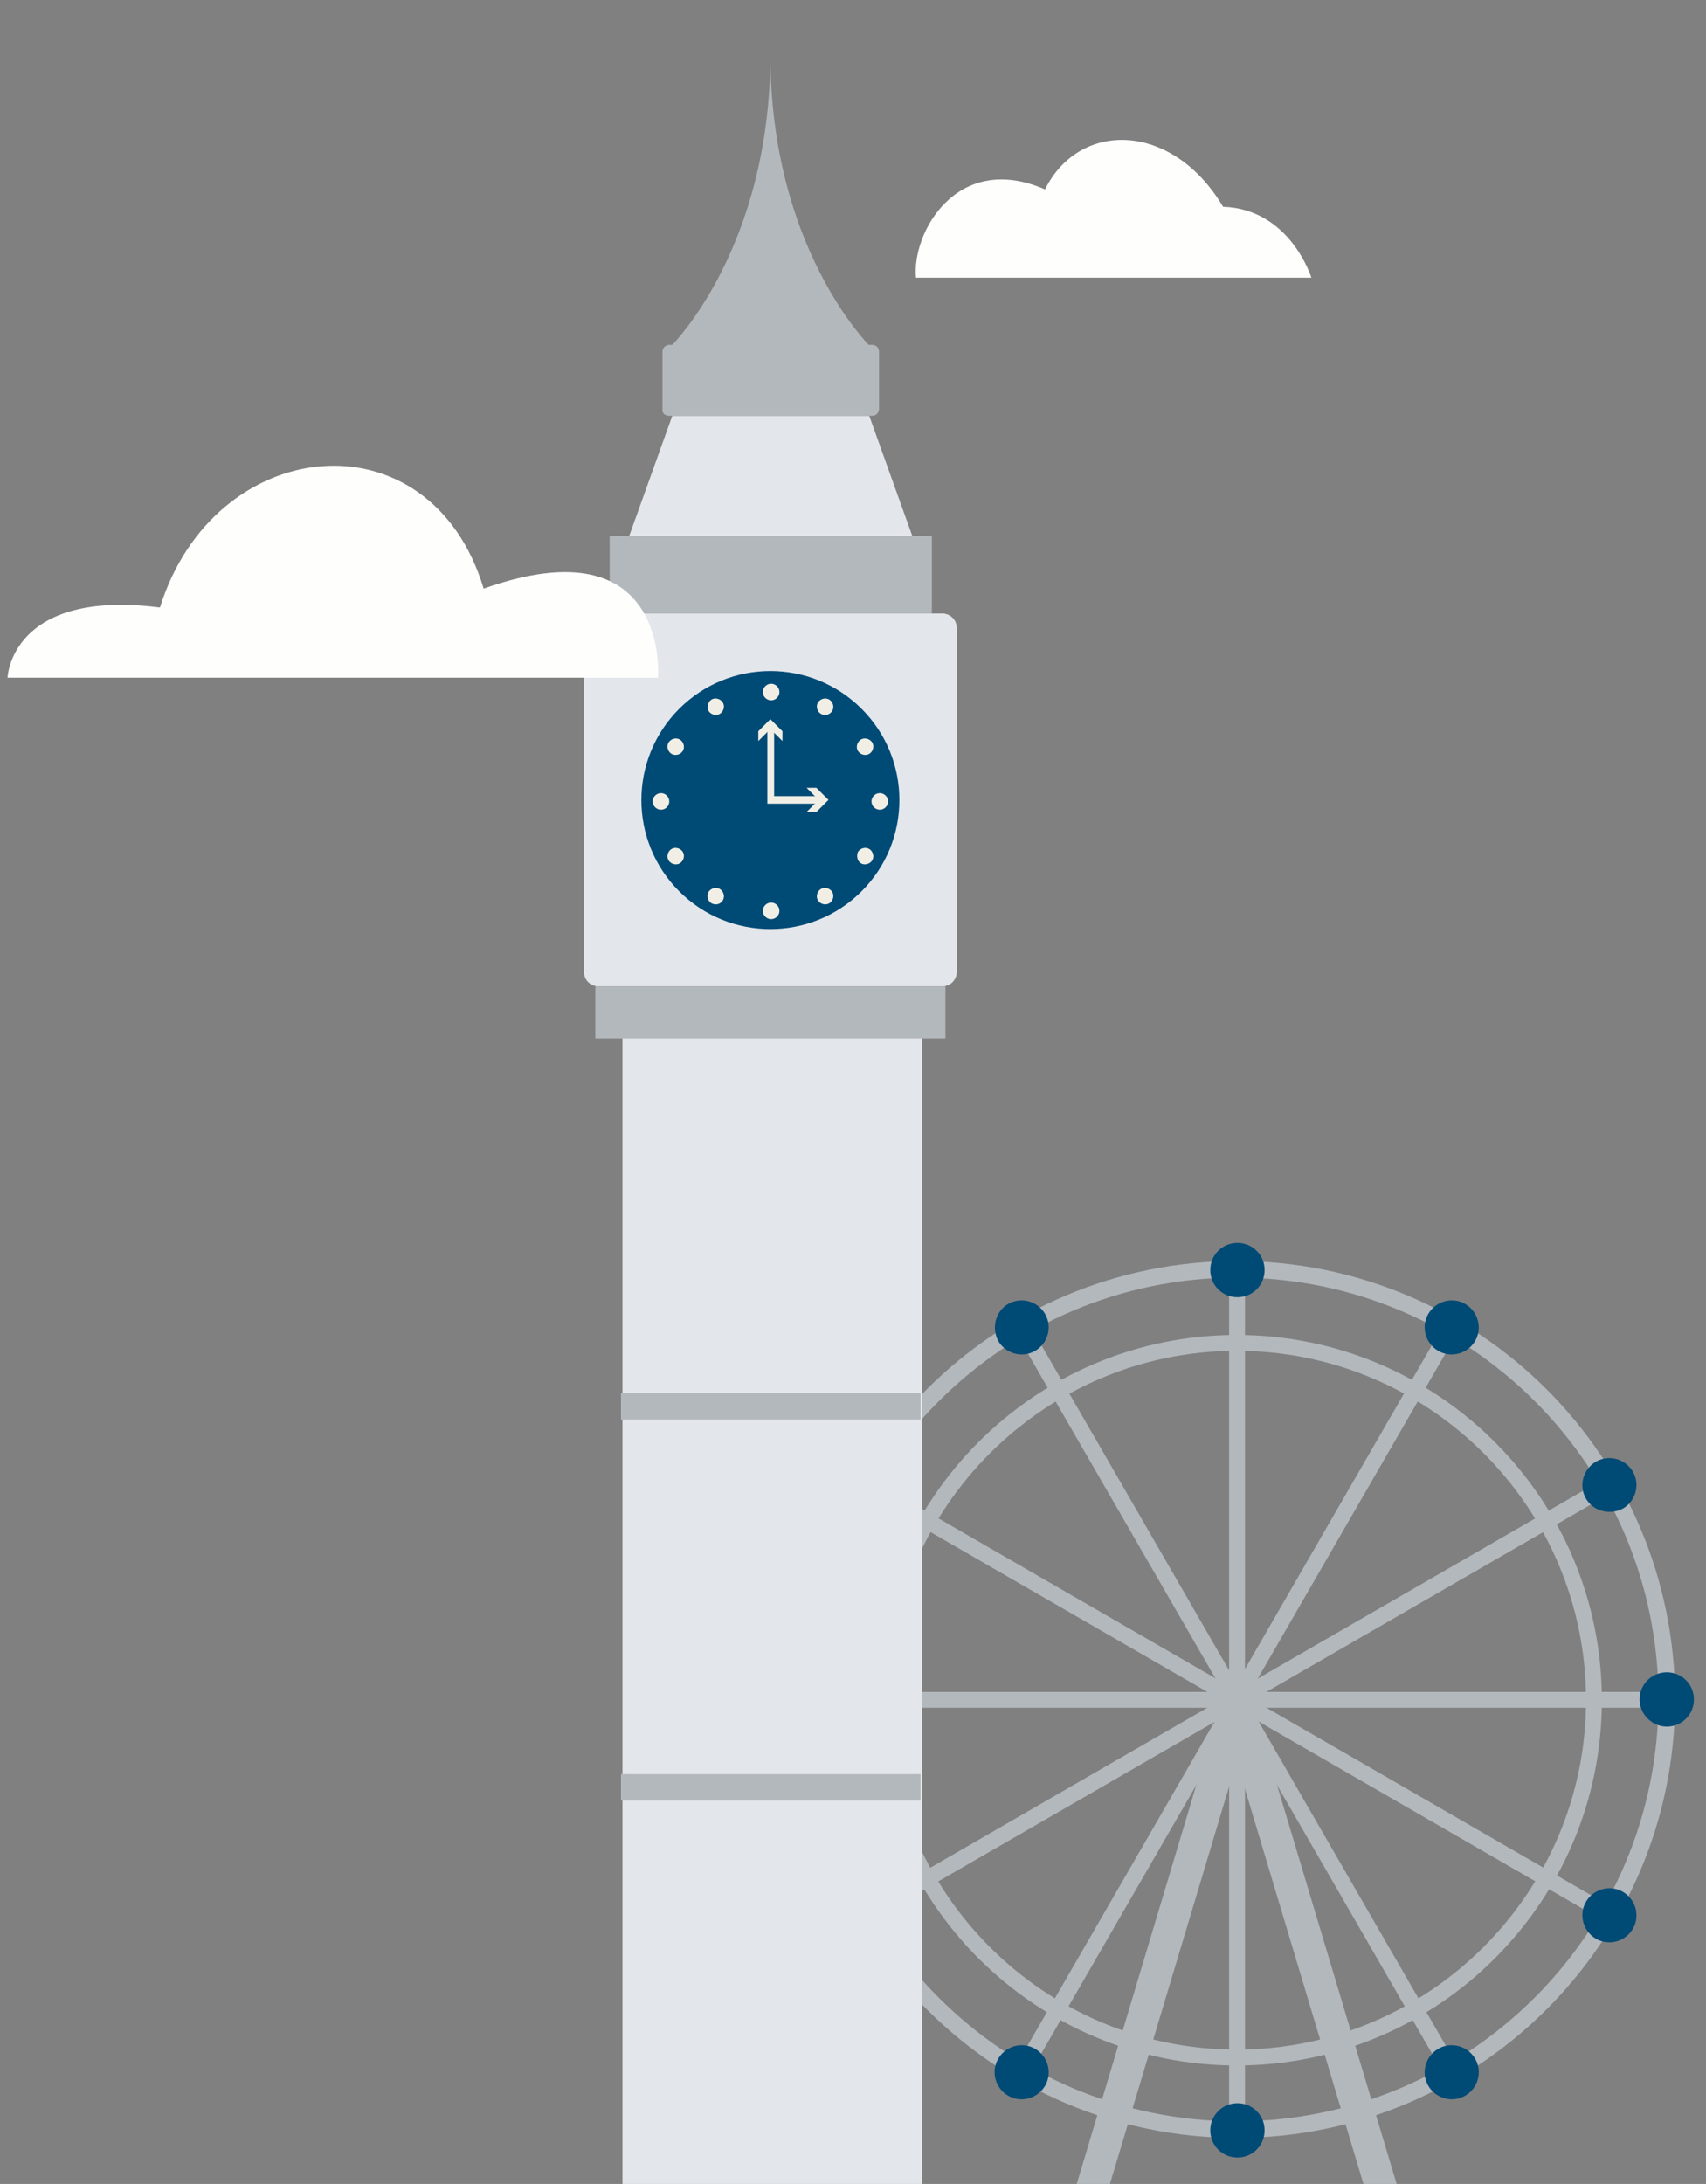 <?xml version="1.0" encoding="UTF-8"?> <!-- Generator: Adobe Illustrator 23.0.4, SVG Export Plug-In . SVG Version: 6.00 Build 0) --> <svg xmlns="http://www.w3.org/2000/svg" xmlns:xlink="http://www.w3.org/1999/xlink" x="0px" y="0px" viewBox="0 0 226.1 289.4" style="enable-background:new 0 0 226.1 289.4;" xml:space="preserve"><rect x="0" y="0" width="226.1" height="289.4" fill="#808080" stroke="none"/> <style type="text/css"> .st0{fill-rule:evenodd;clip-rule:evenodd;fill:#EB212E;} .st1{fill-rule:evenodd;clip-rule:evenodd;fill:#004A76;} .st2{fill-rule:evenodd;clip-rule:evenodd;fill:#F4A200;} .st3{fill-rule:evenodd;clip-rule:evenodd;fill:#FFFFFF;} .st4{fill-rule:evenodd;clip-rule:evenodd;fill:#1B1C20;} .st5{fill-rule:evenodd;clip-rule:evenodd;fill:none;stroke:#FFFFFF;stroke-width:2;stroke-miterlimit:10;} .st6{fill:#FFFFFF;} .st7{fill:#EC1C24;} .st8{fill:#7FB439;} .st9{fill:#F9A51A;} .st10{fill:#231F20;} .st11{fill:#F6B433;} .st12{fill:#004A76;} .st13{fill:#F9A61A;} .st14{fill:#240036;} .st15{fill:#FEFEFD;} .st16{fill:#F8B5A7;} .st17{fill:#F4A200;} .st18{fill:#45423F;} .st19{fill:none;stroke:#484441;stroke-width:0.718;stroke-linecap:round;stroke-linejoin:round;stroke-miterlimit:10;} .st20{fill:none;stroke:#D95F73;stroke-width:0.718;stroke-linecap:round;stroke-linejoin:round;stroke-miterlimit:10;} .st21{fill:#D95F73;} .st22{fill:#02394F;} .st23{fill:#C41627;} .st24{fill:#F99200;} .st25{fill:#E3E7EB;} .st26{fill:#F8B5A8;} .st27{fill:#3A3B39;} .st28{fill:#FFFFFE;} .st29{fill:#FA9200;} .st30{fill:#8DB300;} .st31{fill:#484441;} .st32{fill:none;stroke:#484441;stroke-width:0.19;stroke-linecap:round;stroke-linejoin:round;stroke-miterlimit:10;} .st33{fill:none;stroke:#D95F73;stroke-width:0.253;stroke-linecap:round;stroke-linejoin:round;stroke-miterlimit:10;} .st34{fill:#585755;} .st35{fill:#B3B8BC;} .st36{fill:#EB212E;} .st37{fill:#EC1C24;stroke:#EC1C24;stroke-width:0.5;stroke-miterlimit:10;} .st38{clip-path:url(#SVGID_2_);fill-rule:evenodd;clip-rule:evenodd;fill:#FFFFFF;} .st39{clip-path:url(#SVGID_2_);fill-rule:evenodd;clip-rule:evenodd;fill:#8DB300;} .st40{fill:none;stroke:#FFFFFF;stroke-width:2;stroke-miterlimit:10;} .st41{fill-rule:evenodd;clip-rule:evenodd;fill:#8DB300;} .st42{fill:none;stroke:#3A3B39;stroke-width:5;stroke-miterlimit:10;} .st43{fill:#DD968A;} .st44{fill:#F6A7A1;} .st45{fill:#F7B5A7;} .st46{fill:#DD8E03;} .st47{fill:none;stroke:#484441;stroke-width:0.75;stroke-linecap:round;stroke-linejoin:round;stroke-miterlimit:10;} .st48{fill:none;stroke:#D95F73;stroke-linecap:round;stroke-linejoin:round;stroke-miterlimit:10;} .st49{clip-path:url(#SVGID_4_);fill:#E3E7EB;} .st50{clip-path:url(#SVGID_4_);fill:#FEFEFD;} .st51{clip-path:url(#SVGID_4_);fill:#B3B8BC;} .st52{clip-path:url(#SVGID_4_);} .st53{clip-path:url(#SVGID_4_);fill:#F4A200;} .st54{clip-path:url(#SVGID_4_);fill:#004A76;} .st55{clip-path:url(#SVGID_4_);fill:#FDFEFD;} .st56{clip-path:url(#SVGID_4_);fill:#F8B6A8;} .st57{clip-path:url(#SVGID_4_);fill:#F8B5A7;} .st58{clip-path:url(#SVGID_4_);fill:#8DB300;} .st59{fill:#FDFEFD;} .st60{fill:none;stroke:#484441;stroke-width:0.443;stroke-linecap:round;stroke-linejoin:round;stroke-miterlimit:10;} .st61{fill:none;stroke:#D95F73;stroke-width:0.443;stroke-linecap:round;stroke-linejoin:round;stroke-miterlimit:10;} .st62{fill:none;stroke:#484441;stroke-width:0.464;stroke-linecap:round;stroke-linejoin:round;stroke-miterlimit:10;} .st63{fill:none;stroke:#D95F73;stroke-width:0.464;stroke-linecap:round;stroke-linejoin:round;stroke-miterlimit:10;} .st64{fill:#97C5B6;} .st65{fill:none;stroke:#484441;stroke-width:0.35;stroke-linecap:round;stroke-linejoin:round;stroke-miterlimit:10;} .st66{fill:#EC6883;} .st67{fill:#EA5372;} .st68{fill:#799600;} .st69{fill:#CF4463;} .st70{fill:none;stroke:#D95F73;stroke-width:0.35;stroke-linecap:round;stroke-linejoin:round;stroke-miterlimit:10;} .st71{fill:#3B3C3A;} .st72{fill:none;stroke:#3A3B39;stroke-width:2.862;stroke-miterlimit:10;} .st73{fill:#403F3A;} .st74{fill:#FAF5EE;} .st75{fill:none;stroke:#D95F73;stroke-width:0.457;stroke-linecap:round;stroke-linejoin:round;stroke-miterlimit:10;} .st76{fill:#F1EFE5;} </style> <g id="Layer_2"> </g> <g id="Layer_1"> <g> <g> <polygon class="st35" points="163.9,218.7 142.7,289.4 147.1,289.4 163.9,233.4 180.7,289.4 185.1,289.4 "></polygon> <g> <path class="st35" d="M163.9,283.3c-32,0-58.1-26-58.1-58.1s26-58.1,58.1-58.1s58.1,26,58.1,58.1S195.9,283.3,163.9,283.3z M163.9,169.3c-30.8,0-55.9,25.1-55.9,55.9s25.1,55.9,55.9,55.9s55.9-25.1,55.9-55.9S194.8,169.3,163.9,169.3z"></path> </g> <g> <path class="st35" d="M163.9,273.7c-26.7,0-48.4-21.7-48.4-48.4c0-26.7,21.7-48.4,48.4-48.4s48.4,21.7,48.4,48.4 C212.3,252,190.6,273.7,163.9,273.7z M163.9,179c-25.5,0-46.3,20.8-46.3,46.3c0,25.5,20.8,46.3,46.3,46.3s46.3-20.8,46.3-46.3 C210.2,199.7,189.4,179,163.9,179z"></path> </g> <g> <rect x="162.9" y="168.3" class="st35" width="2.1" height="114"></rect> </g> <g> <rect x="162.9" y="168.3" transform="matrix(0.866 -0.5 0.5 0.866 -90.676 112.141)" class="st35" width="2.1" height="114"></rect> </g> <g> <rect x="162.9" y="168.3" transform="matrix(0.5 -0.866 0.866 0.5 -113.133 254.594)" class="st35" width="2.1" height="114"></rect> </g> <g> <rect x="106.9" y="224.2" class="st35" width="114" height="2.1"></rect> </g> <g> <rect x="106.9" y="224.2" transform="matrix(0.866 -0.5 0.5 0.866 -90.685 112.161)" class="st35" width="114" height="2.1"></rect> </g> <g> <rect x="106.9" y="224.2" transform="matrix(0.5 -0.866 0.866 0.5 -113.14 254.525)" class="st35" width="114" height="2.1"></rect> </g> <g> <g> <path class="st12" d="M160.4,282.3c0,2,1.6,3.6,3.6,3.6c2,0,3.6-1.6,3.6-3.6c0-2-1.6-3.6-3.6-3.6 C162,278.7,160.4,280.3,160.4,282.3z"></path> </g> <g> <path class="st12" d="M160.4,168.3c0,2,1.6,3.6,3.6,3.6c2,0,3.6-1.6,3.6-3.6c0-2-1.6-3.6-3.6-3.6 C162,164.7,160.4,166.3,160.4,168.3z"></path> </g> <g> <path class="st12" d="M189.3,276.4c1,1.7,3.2,2.3,4.9,1.3c1.7-1,2.3-3.2,1.3-4.9c-1-1.7-3.2-2.3-4.9-1.3 C188.9,272.5,188.3,274.7,189.3,276.4z"></path> </g> <g> <path class="st12" d="M132.3,177.7c1,1.7,3.2,2.3,4.9,1.3c1.7-1,2.3-3.2,1.3-4.9c-1-1.7-3.2-2.3-4.9-1.3 C131.9,173.8,131.4,176,132.3,177.7z"></path> </g> <g> <path class="st12" d="M211.5,256.9c1.7,1,3.9,0.4,4.9-1.3c1-1.7,0.4-3.9-1.3-4.9c-1.7-1-3.9-0.4-4.9,1.3 C209.2,253.7,209.8,255.9,211.5,256.9z"></path> </g> <g> <path class="st12" d="M112.8,199.9c1.7,1,3.9,0.4,4.9-1.3c1-1.7,0.4-3.9-1.3-4.9c-1.7-1-3.9-0.4-4.9,1.3 C110.5,196.7,111.1,198.9,112.8,199.9z"></path> </g> <g> <path class="st12" d="M220.9,228.8c2,0,3.6-1.6,3.6-3.6s-1.6-3.6-3.6-3.6s-3.6,1.6-3.6,3.6S219,228.8,220.9,228.8z"></path> </g> <g> <path class="st12" d="M106.9,228.8c2,0,3.6-1.6,3.6-3.6s-1.6-3.6-3.6-3.6c-2,0-3.6,1.6-3.6,3.6S105,228.8,106.9,228.8z"></path> </g> <g> <path class="st12" d="M215.1,199.9c1.7-1,2.3-3.2,1.3-4.9c-1-1.7-3.2-2.3-4.9-1.3c-1.7,1-2.3,3.2-1.3,4.9 C211.2,200.3,213.4,200.8,215.1,199.9z"></path> </g> <g> <path class="st12" d="M116.3,256.9c1.7-1,2.3-3.2,1.3-4.9c-1-1.7-3.2-2.3-4.9-1.3c-1.7,1-2.3,3.2-1.3,4.9 C112.5,257.3,114.6,257.8,116.3,256.9z"></path> </g> <g> <path class="st12" d="M195.5,177.7c1-1.7,0.4-3.9-1.3-4.9c-1.7-1-3.9-0.4-4.9,1.3c-1,1.7-0.4,3.9,1.3,4.9 C192.3,180,194.5,179.4,195.5,177.7z"></path> </g> <g> <path class="st12" d="M138.5,276.4c1-1.7,0.4-3.9-1.3-4.9c-1.7-1-3.9-0.4-4.9,1.3c-1,1.7-0.4,3.9,1.3,4.9 C135.3,278.7,137.5,278.1,138.5,276.4z"></path> </g> </g> </g> <g> <rect x="82.5" y="133.9" class="st25" width="39.7" height="155.5"></rect> <path class="st35" d="M102.1,7.2c0,25.7-13.1,38.6-13.1,38.6h13.1h13.1C115.2,45.7,102.1,32.9,102.1,7.2z"></path> <polygon class="st25" points="115.2,55.1 102.1,55.1 89.1,55.1 83.4,71 102.1,71 120.9,71 "></polygon> <path class="st25" d="M124.9,130.7H79.3c-1,0-1.9-0.8-1.9-1.9V83.2c0-1,0.8-1.9,1.9-1.9h45.6c1,0,1.9,0.8,1.9,1.9v45.6 C126.8,129.8,126,130.7,124.9,130.7z"></path> <rect x="78.9" y="130.7" class="st35" width="46.4" height="6.9"></rect> <ellipse transform="matrix(0.707 -0.707 0.707 0.707 -45.026 103.26)" class="st12" cx="102.1" cy="106" rx="17.1" ry="17.1"></ellipse> <path class="st35" d="M88.7,55.1h26.9c0.5,0,0.9-0.4,0.9-0.9v-7.6c0-0.5-0.4-0.9-0.9-0.9H88.7c-0.5,0-0.9,0.4-0.9,0.9v7.6 C87.7,54.7,88.1,55.1,88.7,55.1z"></path> <rect x="80.8" y="71" class="st35" width="42.7" height="10.3"></rect> <g> <path class="st76" d="M101.1,91.7c0,0.6,0.5,1.1,1.1,1.1s1.1-0.5,1.1-1.1c0-0.6-0.5-1.1-1.1-1.1S101.1,91.1,101.1,91.7z"></path> <path class="st76" d="M101.1,120.7c0,0.6,0.5,1.1,1.1,1.1s1.1-0.5,1.1-1.1s-0.5-1.1-1.1-1.1S101.1,120.1,101.1,120.7z"></path> </g> <g> <path class="st76" d="M93.9,94.2c0.3,0.5,1,0.7,1.5,0.4c0.5-0.3,0.7-1,0.4-1.5c-0.3-0.5-1-0.7-1.5-0.4 C93.8,93,93.7,93.7,93.9,94.2z"></path> <path class="st76" d="M108.4,119.3c0.3,0.5,1,0.7,1.5,0.4c0.5-0.3,0.7-1,0.4-1.5c-0.3-0.5-1-0.7-1.5-0.4 C108.3,118.1,108.1,118.8,108.4,119.3z"></path> </g> <g> <path class="st76" d="M89,99.9c0.5,0.3,1.2,0.1,1.5-0.4c0.3-0.5,0.1-1.2-0.4-1.5c-0.5-0.3-1.2-0.1-1.5,0.4 C88.3,98.9,88.5,99.6,89,99.9z"></path> <path class="st76" d="M114.1,114.4c0.5,0.3,1.2,0.1,1.5-0.4c0.3-0.5,0.1-1.2-0.4-1.5c-0.5-0.3-1.2-0.1-1.5,0.4 C113.5,113.4,113.6,114.1,114.1,114.4z"></path> </g> <g> <path class="st76" d="M87.6,107.3c0.6,0,1.1-0.5,1.1-1.1s-0.5-1.1-1.1-1.1s-1.1,0.5-1.1,1.1S87,107.3,87.6,107.3z"></path> <path class="st76" d="M116.6,107.3c0.6,0,1.1-0.5,1.1-1.1s-0.5-1.1-1.1-1.1c-0.6,0-1.1,0.5-1.1,1.1S116,107.3,116.6,107.3z"></path> </g> <g> <path class="st76" d="M90.1,114.4c0.5-0.3,0.7-1,0.4-1.5c-0.3-0.5-1-0.7-1.5-0.4c-0.5,0.3-0.7,1-0.4,1.5 C88.9,114.5,89.6,114.7,90.1,114.4z"></path> <path class="st76" d="M115.2,99.9c0.5-0.3,0.7-1,0.4-1.5c-0.3-0.5-1-0.7-1.5-0.4c-0.5,0.3-0.7,1-0.4,1.5 C114,100,114.7,100.2,115.2,99.9z"></path> </g> <g> <path class="st76" d="M95.8,119.3c0.3-0.5,0.1-1.2-0.4-1.5c-0.5-0.3-1.2-0.1-1.5,0.4c-0.3,0.5-0.1,1.2,0.4,1.5 C94.9,120,95.5,119.8,95.8,119.3z"></path> <path class="st76" d="M110.3,94.2c0.3-0.5,0.1-1.2-0.4-1.5c-0.5-0.3-1.2-0.1-1.5,0.4c-0.3,0.5-0.1,1.2,0.4,1.5 C109.4,94.9,110,94.7,110.3,94.2z"></path> </g> <rect x="82.3" y="184.6" class="st35" width="39.7" height="3.5"></rect> <rect x="82.3" y="235.1" class="st35" width="39.7" height="3.5"></rect> <g> <g> <polygon class="st76" points="108.7,106.5 101.7,106.5 101.7,96.4 102.6,96.4 102.6,105.5 108.7,105.5 "></polygon> </g> <g> <g> <polygon class="st76" points="100.5,98.2 102.1,96.6 103.7,98.2 103.7,96.9 102.1,95.3 100.5,96.9 "></polygon> </g> </g> <g> <g> <polygon class="st76" points="106.9,107.6 108.5,106 106.9,104.4 108.2,104.4 109.8,106 108.2,107.6 "></polygon> </g> </g> </g> </g> <path class="st15" d="M121.4,36.8h52.4c0,0-2.8-9.1-11.7-9.4c-6.8-11.4-19.1-11.4-23.6-2.3C126.8,20,120.8,30.9,121.4,36.8z"></path> <path class="st15" d="M1,89.8h86.2c0,0,1.7-20.6-23.1-11.8c-7.1-23.5-35.7-20.6-42.9,2.5C1.4,78,1,89.8,1,89.8z"></path> </g> </g> </svg> 